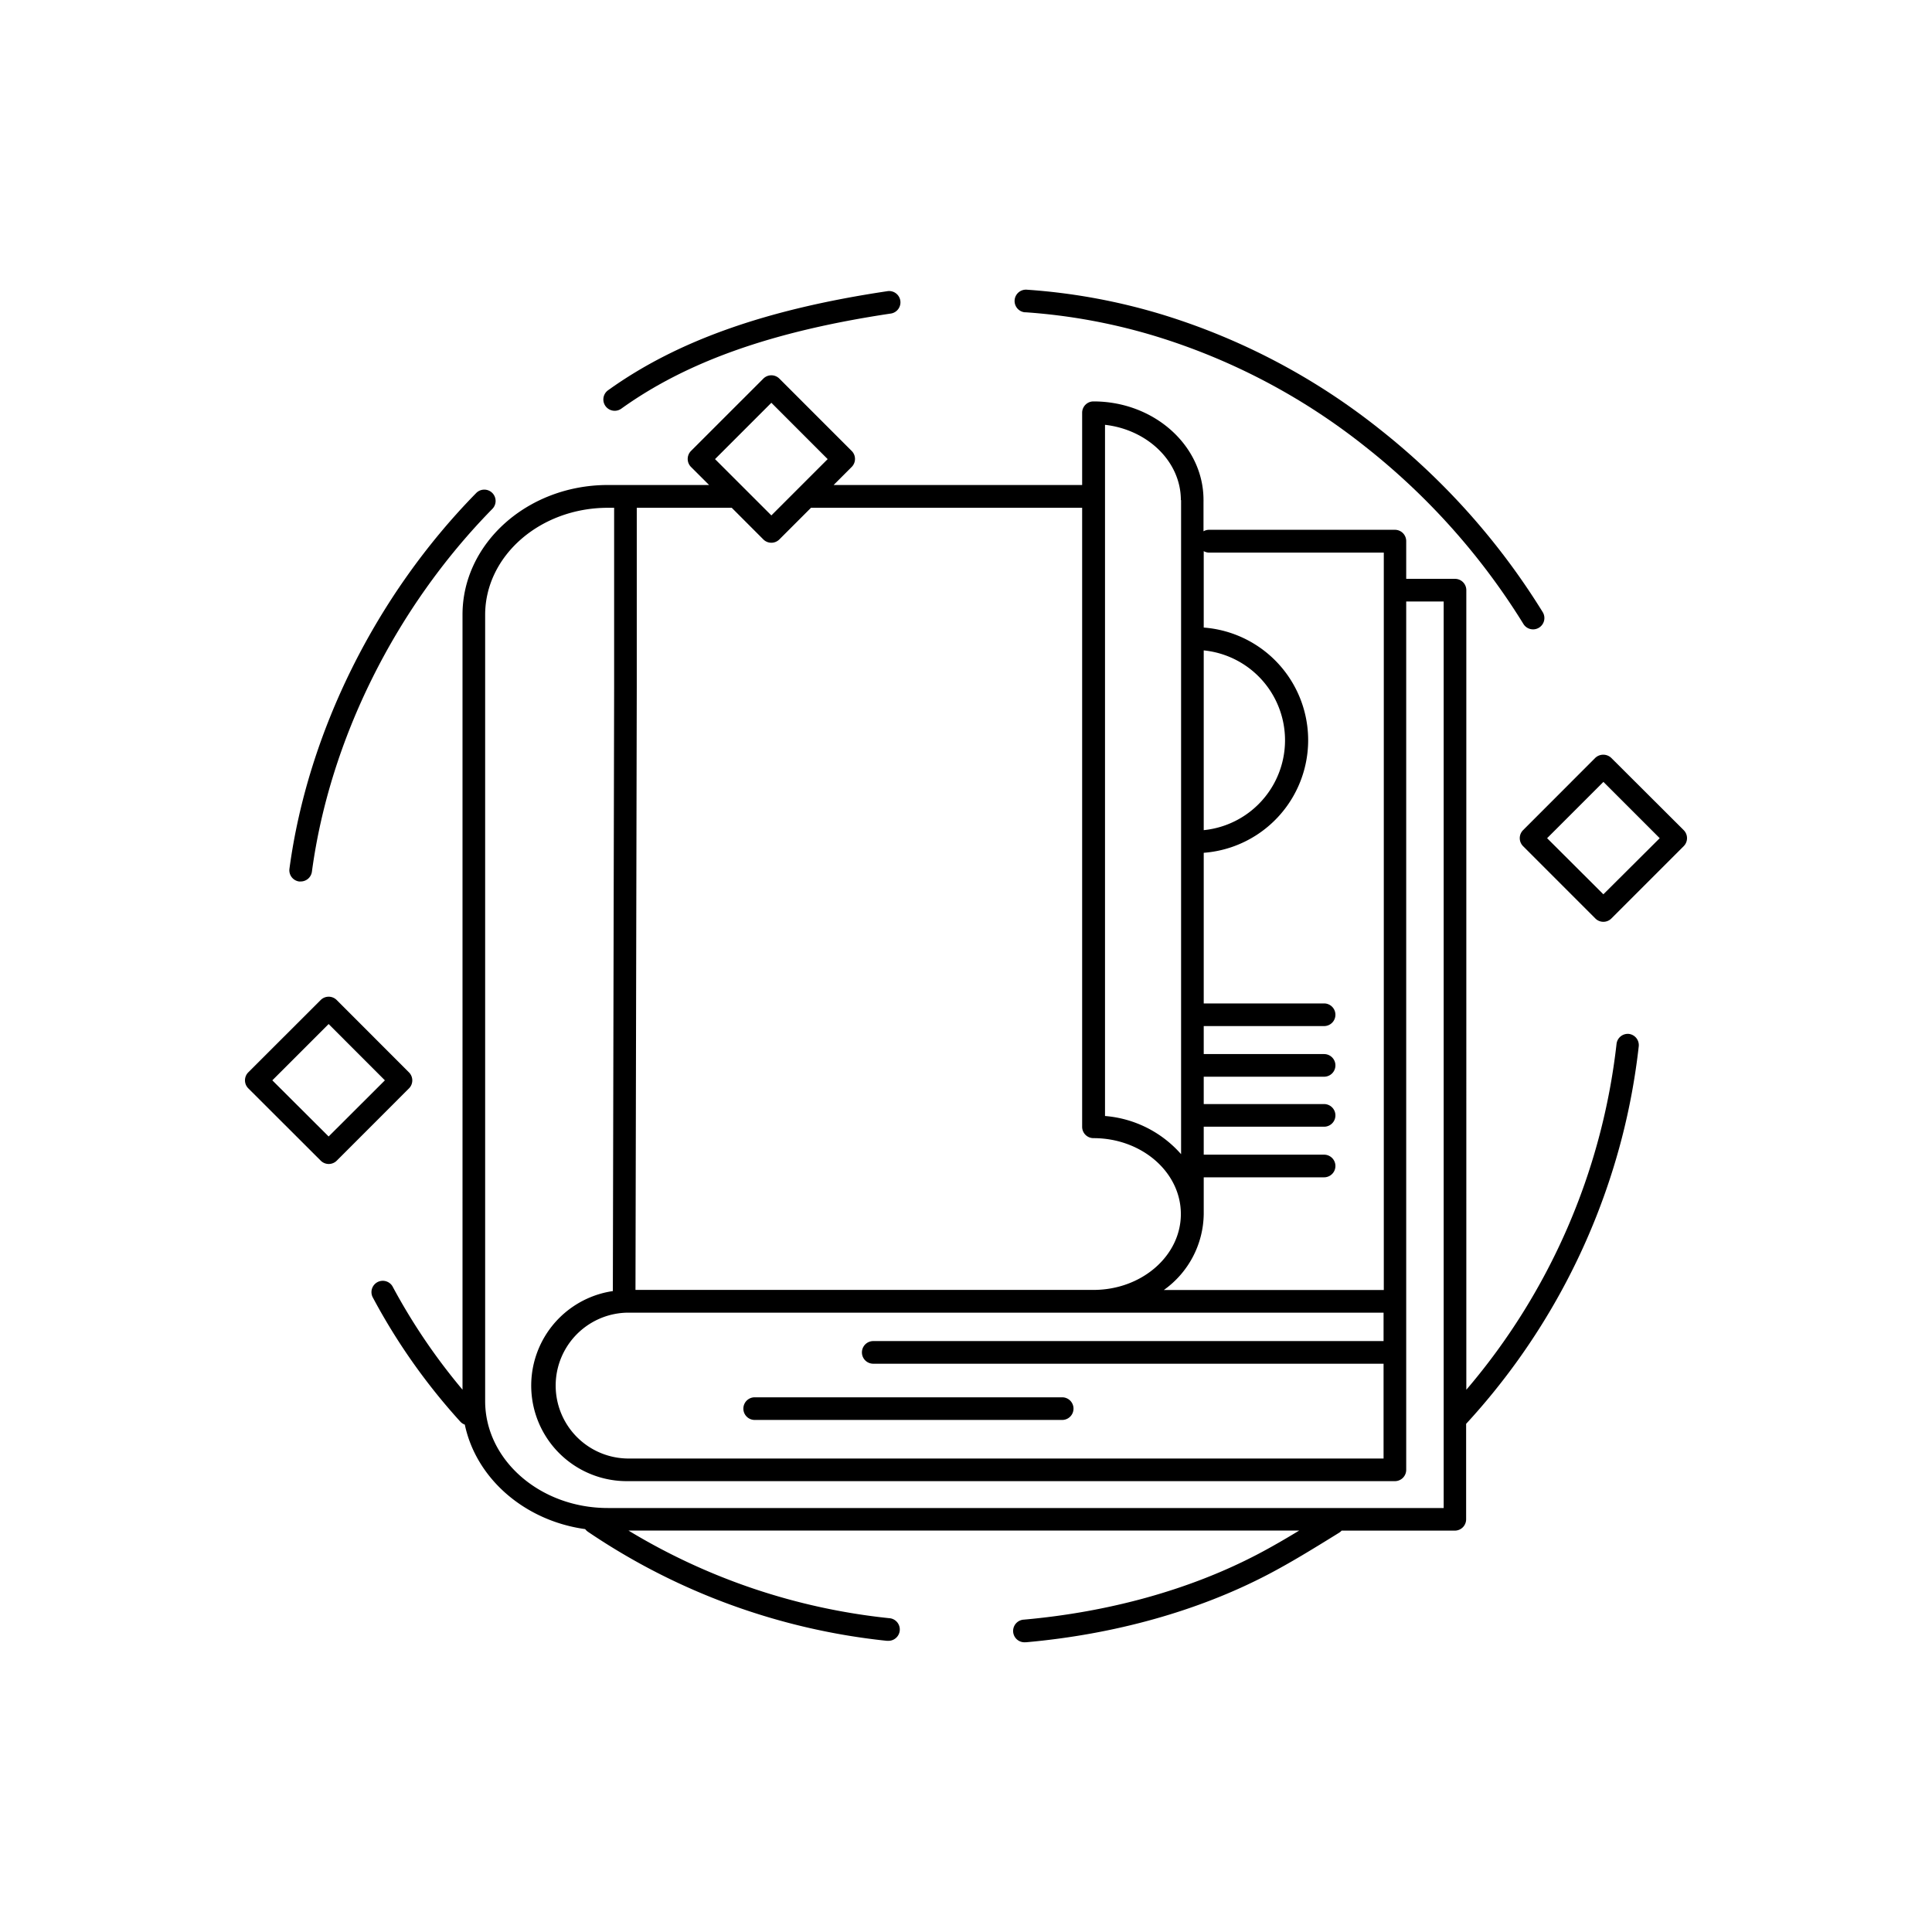 <svg xmlns="http://www.w3.org/2000/svg" viewBox="0 0 512 512"><title>Spellbook</title><g id="Spellbook"><g id="line-9" data-name="line"><path d="M200,376.3h81.49a3,3,0,0,0,0-6H200a3,3,0,1,0,0,6Z"/><path d="M79.25,233.6a2.83,2.83,0,0,0,.41,0,3,3,0,0,0,3-2.6c4.69-34.89,22.1-69.9,47.75-96.07a3,3,0,1,0-4.28-4.2c-26.54,27.07-44.55,63.32-49.42,99.47A3,3,0,0,0,79.25,233.6Z"/><path d="M162.9,108.86a3,3,0,0,0,1.75-.56c17.44-12.51,40.1-20.51,71.32-25.19a3,3,0,1,0-.89-5.93c-32.19,4.82-55.69,13.16-73.93,26.24a3,3,0,0,0,1.75,5.44Z"/><path d="M271.68,82.75a154.88,154.88,0,0,1,35.08,6.51,168.43,168.43,0,0,1,55.11,29.16,180.66,180.66,0,0,1,41.84,46.92,3,3,0,1,0,5.1-3.16,186.67,186.67,0,0,0-43.22-48.47,174.56,174.56,0,0,0-57.07-30.19,161,161,0,0,0-36.43-6.75,3,3,0,1,0-.41,6Z"/><path d="M431.71,274a3,3,0,0,0-3.31,2.65,170.5,170.5,0,0,1-39.81,91.65V156.4a3,3,0,0,0-3-3H372.66v-10a3,3,0,0,0-3-3H320.4a2.93,2.93,0,0,0-1.46.4v-6.21c0-.56,0-1.12,0-1.66a3.29,3.29,0,0,0,0-.45h0c0-14.39-13.09-26.1-29.16-26.1a3,3,0,0,0-3,3v19.15H220.92l4.78-4.78a3,3,0,0,0,0-4.25l-19.16-19.16a3,3,0,0,0-4.25,0l-19.16,19.16a3,3,0,0,0,0,4.25l4.79,4.78H161.08c-21.23,0-38.51,15.42-38.51,34.37V368.28A159.9,159.9,0,0,1,104,340.86a3,3,0,0,0-5.27,2.85A162.48,162.48,0,0,0,122,376.76a2.94,2.94,0,0,0,1.18.78c3,14.25,15.79,25.45,31.9,27.69a3.1,3.1,0,0,0,.71.69A173.13,173.13,0,0,0,235,434.83l.3,0a3,3,0,0,0,.3-6,166.56,166.56,0,0,1-69.05-23.22H344.31c-3.65,2.21-7.35,4.37-11.1,6.33-17.77,9.29-39.16,15.26-61.85,17.28a3,3,0,0,0,.26,6h.27c23.47-2.09,45.63-8.29,64.1-17.94,6.1-3.19,12-6.83,17.71-10.36l1.21-.75a2.73,2.73,0,0,0,.63-.54h30a3,3,0,0,0,3-3v-25.3l0,0a177.39,177.39,0,0,0,41.26-75.71,175.4,175.4,0,0,0,4.48-24.3A3,3,0,0,0,431.71,274ZM319,321.73h0V312H350.9a3,3,0,0,0,0-6H319v-7.41H350.9a3,3,0,0,0,0-6H319v-7.25H350.9a3,3,0,0,0,0-6H319v-7.42H350.9a3,3,0,0,0,0-6H319V226a29.93,29.93,0,0,0,0-59.69V146.06a3,3,0,0,0,1.46.39h46.26V341.87h-58.3A25.09,25.09,0,0,0,319,321.73Zm0-149.37A23.94,23.94,0,0,1,319,220Zm-6-39.83h0c0,1.85,0,128.14,0,173.34a30.06,30.06,0,0,0-20.16-10.12l0-183.17C304.14,113.87,312.94,122.33,312.94,132.53ZM204.42,106.74l14.92,14.93-14.92,14.92-14.93-14.92Zm-35.67,75.42V134.57h25.17l8.37,8.38a3,3,0,0,0,4.25,0l8.38-8.38h71.86l0,164.05a3,3,0,0,0,3,3c12.77,0,23.16,9,23.16,20.11h0c0,11.09-10.39,20.11-23.16,20.11a2.3,2.3,0,0,0-.26,0H168.41ZM366.66,347.87v7.53H231.42a3,3,0,1,0,0,6H366.66v25.12H166.15a19.33,19.33,0,0,1,0-38.65Zm15.93,51.77H161.08c-17.93,0-32.51-12.72-32.51-28.36V162.94c0-15.64,14.58-28.37,32.51-28.37h1.67v47.58l-.34,160a25.32,25.32,0,0,0,3.74,50.37H369.66a3,3,0,0,0,3-3V159.4h9.93Z"/><path d="M108.37,284.18,89.21,265A3,3,0,0,0,85,265L65.8,284.18a3,3,0,0,0,0,4.24L85,307.59a3,3,0,0,0,4.24,0l19.16-19.17A3,3,0,0,0,108.37,284.18Zm-21.28,17L72.17,286.3l14.92-14.92L102,286.3Z"/><path d="M446.2,220,427,200.85a3.08,3.08,0,0,0-4.24,0L403.63,220a3,3,0,0,0,0,4.24l19.16,19.17a3,3,0,0,0,4.24,0l19.17-19.17a3,3,0,0,0,0-4.24Zm-21.29,17L410,222.13l14.92-14.92,14.92,14.92Z"/></g></g></svg>